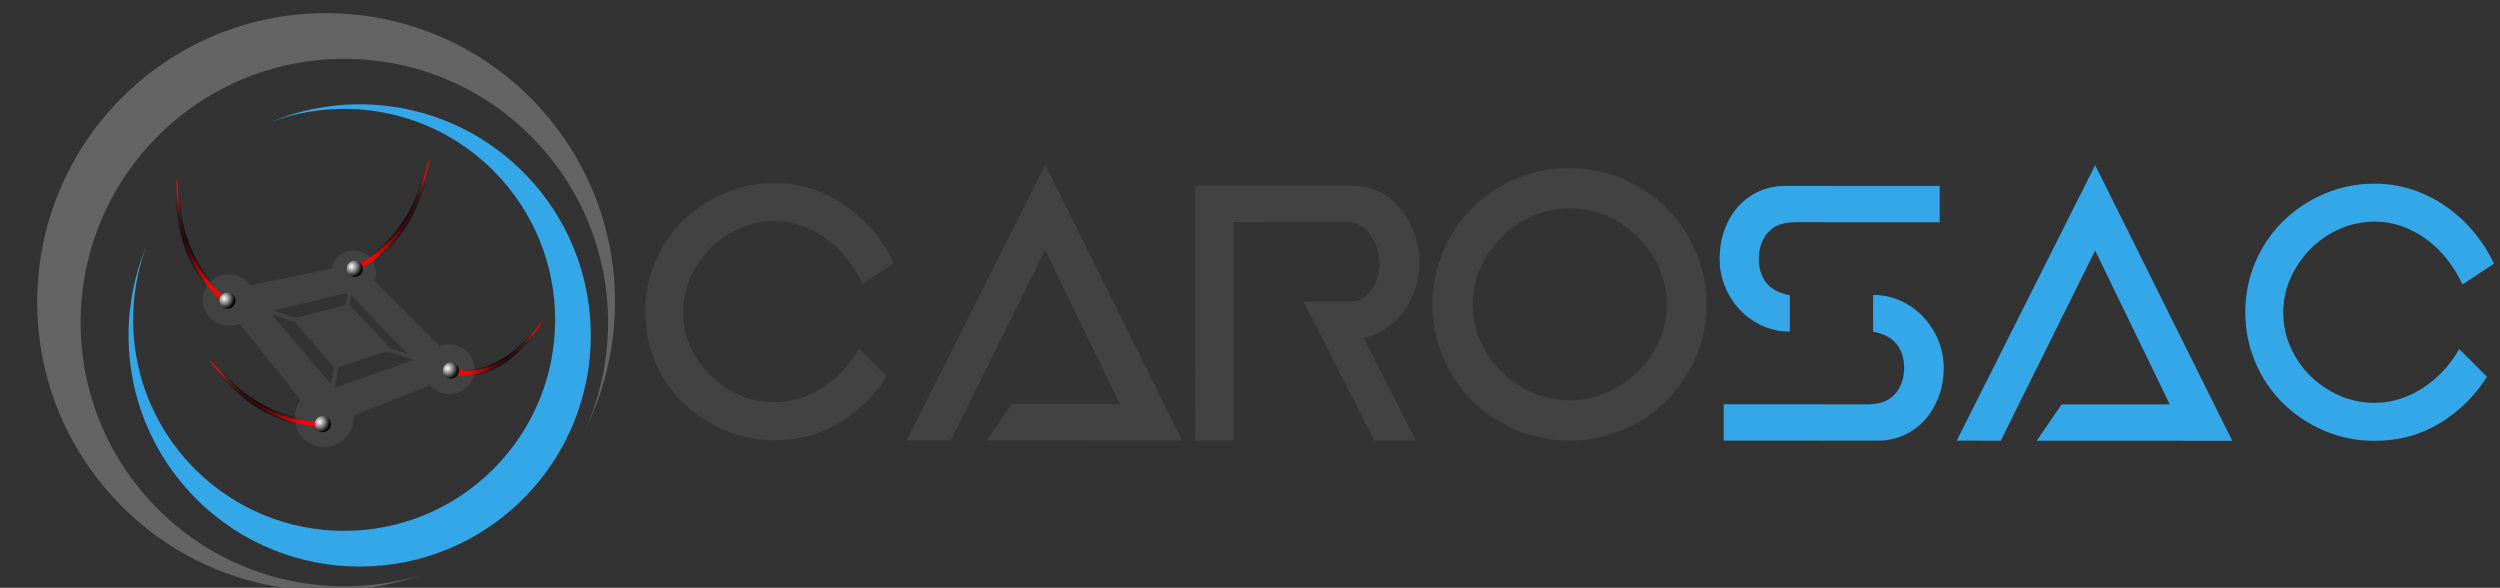 <?xml version="1.0" encoding="UTF-8" standalone="no"?>
<!-- Created with Inkscape (http://www.inkscape.org/) -->

<svg
   width="1063.229mm"
   height="249.999mm"
   viewBox="0 0 1063.229 249.999"
   version="1.1"
   id="svg1"
   xml:space="preserve"
   inkscape:export-filename="carosac_logo.png"
   inkscape:export-xdpi="300"
   inkscape:export-ydpi="300"
   inkscape:version="1.3.2 (1:1.3.2+202311252150+091e20ef0f)"
   sodipodi:docname="logo.svg"
   xmlns:inkscape="http://www.inkscape.org/namespaces/inkscape"
   xmlns:sodipodi="http://sodipodi.sourceforge.net/DTD/sodipodi-0.dtd"
   xmlns:xlink="http://www.w3.org/1999/xlink"
   xmlns="http://www.w3.org/2000/svg"
   xmlns:svg="http://www.w3.org/2000/svg"><rect x="0" y="0" width="1063.229" height="249.999" fill="#333333" stroke="none"/><sodipodi:namedview
     id="namedview1"
     pagecolor="#ffffff"
     bordercolor="#999999"
     borderopacity="1"
     inkscape:showpageshadow="2"
     inkscape:pageopacity="0"
     inkscape:pagecheckerboard="0"
     inkscape:deskcolor="#d1d1d1"
     inkscape:document-units="mm"
     inkscape:zoom="0.17238005"
     inkscape:cx="1920.1758"
     inkscape:cy="852.76689"
     inkscape:window-width="1920"
     inkscape:window-height="1016"
     inkscape:window-x="0"
     inkscape:window-y="27"
     inkscape:window-maximized="1"
     inkscape:current-layer="g137" /><defs
     id="defs1"><linearGradient
       id="linearGradient119"
       inkscape:collect="always"><stop
         style="stop-color:#000000;stop-opacity:1;"
         offset="0"
         id="stop119" /><stop
         style="stop-color:#000000;stop-opacity:0;"
         offset="1"
         id="stop120" /></linearGradient><clipPath
       clipPathUnits="userSpaceOnUse"
       id="clipPath27"><rect
         style="fill:none;stroke:#000000;stroke-width:1;stroke-linecap:butt;stroke-linejoin:bevel;paint-order:stroke markers fill;stop-color:#000000"
         id="rect28-6"
         width="46.161"
         height="39.922"
         x="86.574"
         y="420.063" /></clipPath><clipPath
       clipPathUnits="userSpaceOnUse"
       id="clipPath5"><path
         id="path5"
         style="stroke-width:0.1;stroke-linecap:square;paint-order:markers fill stroke;stop-color:#000000"
         d="M 438.251,553.764 H 1298.121 V 755.159 H 438.251 Z"
         sodipodi:nodetypes="ccccc" /></clipPath><inkscape:perspective
       sodipodi:type="inkscape:persp3d"
       inkscape:vp_x="0 : 149.99897 : 1"
       inkscape:vp_y="0 : 999.99994 : 0"
       inkscape:vp_z="703.84451 : 149.99897 : 1"
       inkscape:persp3d-origin="351.92225 : 116.66564 : 1"
       id="perspective33" /><linearGradient
       id="linearGradient"><stop
         style="stop-color:#ffffff;stop-opacity:1"
         offset="0"
         id="stop6455" /><stop
         style="stop-color:#000000;stop-opacity:1"
         offset="1"
         id="stop6457" /></linearGradient><radialGradient
       cx="171.208"
       cy="196.855"
       r="200"
       fx="171.208"
       fy="196.855"
       id="radialGradient"
       xlink:href="#linearGradient"
       gradientUnits="userSpaceOnUse"
       gradientTransform="matrix(11.06,8.464,-8.658,11.314,-33074.797,-38030.336)" /><radialGradient
       cx="171.208"
       cy="196.855"
       r="200"
       fx="171.208"
       fy="196.855"
       id="radialGradient-2"
       xlink:href="#linearGradient"
       gradientUnits="userSpaceOnUse"
       gradientTransform="matrix(11.06,8.464,-8.658,11.314,-17733.713,-47638.529)" /><radialGradient
       cx="171.208"
       cy="196.855"
       r="200"
       fx="171.208"
       fy="196.855"
       id="radialGradient-26"
       xlink:href="#linearGradient"
       gradientUnits="userSpaceOnUse"
       gradientTransform="matrix(11.06,8.464,-8.658,11.314,-48042.916,-47060.72)" /><radialGradient
       cx="171.208"
       cy="196.855"
       r="200"
       fx="171.208"
       fy="196.855"
       id="radialGradient-3"
       xlink:href="#linearGradient"
       gradientUnits="userSpaceOnUse"
       gradientTransform="matrix(11.06,8.464,-8.658,11.314,-32722.511,-57226.226)" /><clipPath
       clipPathUnits="userSpaceOnUse"
       id="clipPath46"><path
         d="m 1694.78,25883.3 c 11.63,-3780.9 60.49,-7580.7 60.49,-11355.7 0,-3775.1 -48.86,-7574.9 -60.49,-11355.8 -11.67,3780.9 -60.49,7580.7 -60.49,11355.8 0,3775 48.82,7574.8 60.49,11355.7 z"
         clip-rule="evenodd"
         id="path44" /></clipPath><clipPath
       clipPathUnits="userSpaceOnUse"
       id="clipPath590"><path
         d="m 48476.7,25883.3 c 11.6,-3780.9 60.4,-7580.7 60.4,-11355.7 0,-3775.1 -48.8,-7574.9 -60.4,-11355.8 -11.7,3780.9 -60.5,7580.7 -60.5,11355.8 0,3775 48.8,7574.8 60.5,11355.7 z"
         clip-rule="evenodd"
         id="path588" /></clipPath><clipPath
       clipPathUnits="userSpaceOnUse"
       id="clipPath1150"><path
         d="M 20446.6,9903.2 H 6693.59 v 21.2 H 20446.6 Z"
         id="path1148" /></clipPath><linearGradient
       x1="0"
       y1="0"
       x2="1"
       y2="0"
       gradientUnits="userSpaceOnUse"
       gradientTransform="matrix(-13801.8,0,0,13801.8,20365.3,9913.8)"
       spreadMethod="pad"
       id="linearGradient1158"><stop
         style="stop-opacity:1;stop-color:#ffffff"
         offset="0"
         id="stop1152" /><stop
         style="stop-opacity:1;stop-color:#ffffff"
         offset="0.231"
         id="stop1154" /><stop
         style="stop-opacity:1;stop-color:#ffffff"
         offset="1"
         id="stop1156" /></linearGradient><clipPath
       clipPathUnits="userSpaceOnUse"
       id="clipPath1168"><path
         d="m 43306.4,9903.2 h -13753 v 21.2 h 13753 z"
         id="path1166" /></clipPath><linearGradient
       x1="0"
       y1="0"
       x2="1"
       y2="0"
       gradientUnits="userSpaceOnUse"
       gradientTransform="matrix(13672,0,0,-13672,29518.4,9913.8)"
       spreadMethod="pad"
       id="linearGradient1176"><stop
         style="stop-opacity:1;stop-color:#ffffff"
         offset="0"
         id="stop1170" /><stop
         style="stop-opacity:1;stop-color:#ffffff"
         offset="0.231"
         id="stop1172" /><stop
         style="stop-opacity:1;stop-color:#ffffff"
         offset="1"
         id="stop1174" /></linearGradient><radialGradient
       inkscape:collect="always"
       xlink:href="#linearGradient119"
       id="radialGradient120"
       cx="3409.762"
       cy="-1103.738"
       fx="3409.762"
       fy="-1103.738"
       r="222.135"
       gradientTransform="matrix(0.755,0.071,0.048,0.719,-480.302,1805.305)"
       gradientUnits="userSpaceOnUse" /><radialGradient
       inkscape:collect="always"
       xlink:href="#linearGradient119"
       id="radialGradient120-6"
       cx="3409.762"
       cy="-1103.738"
       fx="3409.762"
       fy="-1103.738"
       r="222.135"
       gradientTransform="matrix(0.824,-0.566,0.389,0.566,-865.853,3392.487)"
       gradientUnits="userSpaceOnUse" /><radialGradient
       inkscape:collect="always"
       xlink:href="#linearGradient119"
       id="radialGradient120-3"
       cx="3409.762"
       cy="-1103.738"
       fx="3409.762"
       fy="-1103.738"
       r="222.135"
       gradientTransform="matrix(-0.934,-0.358,-0.246,0.641,3714.221,3035.789)"
       gradientUnits="userSpaceOnUse" /><radialGradient
       inkscape:collect="always"
       xlink:href="#linearGradient119"
       id="radialGradient120-7"
       cx="3409.762"
       cy="-1103.738"
       fx="3409.762"
       fy="-1103.738"
       r="222.135"
       gradientTransform="matrix(-0.952,0.305,0.21,0.654,4671.836,1314.783)"
       gradientUnits="userSpaceOnUse" /><radialGradient
       cx="171.208"
       cy="196.855"
       r="200"
       fx="171.208"
       fy="196.855"
       id="radialGradient-6"
       xlink:href="#linearGradient"
       gradientUnits="userSpaceOnUse"
       gradientTransform="matrix(0.167,0.128,-0.131,0.171,1001.235,1916.101)" /><radialGradient
       cx="171.208"
       cy="196.855"
       r="200"
       fx="171.208"
       fy="196.855"
       id="radialGradient-6-2"
       xlink:href="#linearGradient"
       gradientUnits="userSpaceOnUse"
       gradientTransform="matrix(0.167,0.128,-0.131,0.171,1509.686,1703.379)" /><radialGradient
       cx="171.208"
       cy="196.855"
       r="200"
       fx="171.208"
       fy="196.855"
       id="radialGradient-6-5"
       xlink:href="#linearGradient"
       gradientUnits="userSpaceOnUse"
       gradientTransform="matrix(0.167,0.128,-0.131,0.171,1128.219,1299.582)" /><radialGradient
       cx="171.208"
       cy="196.855"
       r="200"
       fx="171.208"
       fy="196.855"
       id="radialGradient-6-26"
       xlink:href="#linearGradient"
       gradientUnits="userSpaceOnUse"
       gradientTransform="matrix(0.167,0.128,-0.131,0.171,622.862,1426.182)" /></defs><g
     inkscape:label="Layer 1"
     inkscape:groupmode="layer"
     id="layer1"
     transform="translate(56.149,-36.367)"><g
       inkscape:groupmode="layer"
       id="layer2"
       inkscape:label="Layer 2"
       transform="matrix(0.035,0,0,-0.035,-69.272,294.416)" /><g
       id="g1"
       transform="matrix(0.035,0,0,-0.035,-2511.024,242.622)" /><g
       id="g3"
       transform="matrix(0.035,0,0,-0.035,-682.719,1080.639)" /><g
       id="g43"
       transform="matrix(0.337,0,0,0.337,551.365,328.45)"><g
         transform="matrix(-0.026,0.023,0.023,0.026,1002.068,276.448)"
         fill="#000000"
         stroke="none"
         id="g21"
         style="fill:#ff0000;fill-opacity:1"><g
           id="View Layer_LineSet"
           inkscape:label="View Layer_LineSet"
           transform="matrix(-5.614,4.973,4.973,5.614,7773.609,25117.89)"><g
             inkscape:groupmode="layer"
             inkscape:label="fills"
             id="fills" /><g
             inkscape:groupmode="layer"
             id="strokes"
             inkscape:label="strokes"><g
               id="View Layer_LineSet-6"
               inkscape:label="View Layer_LineSet"
               transform="translate(-2399.368,277.205)"><g
                 inkscape:groupmode="layer"
                 inkscape:label="fills"
                 id="fills-2" /><g
                 inkscape:groupmode="layer"
                 id="strokes-5"
                 inkscape:label="strokes"><g
                   id="g44"
                   transform="translate(-8534.905,-3198.243)"><g
                     id="g110"
                     transform="matrix(1.201,-0.223,0.223,1.201,-3537.501,3603.378)"><g
                       id="g128"
                       transform="rotate(23.422,12497.015,236.429)"><g
                         id="g130"><g
                           id="g129"
                           transform="translate(1412.982,-2365.529)"><g
                             id="g131"><g
                               id="g136"
                               transform="matrix(1.267,0,0,1.267,-688.323,-253.097)"><g
                                 id="g18"
                                 transform="matrix(14.306,-3.282,3.282,14.306,-557.119,-497.569)"
                                 style="fill:#ff0000;fill-opacity:1"><path
                                   d="m 495.317,114.177 29.269,58.802 h -41.726 l 5.313,-7.754 h 23.084 l -15.941,-32.839 -20.122,40.594 h -9.408 l 29.53,-58.802"
                                   style="fill:#34a7e8;fill-opacity:1;fill-rule:nonzero;stroke:none;stroke-width:1.704;stroke-dasharray:none;stroke-opacity:0.69"
                                   id="path1192-2" /><path
                                   d="m 271.269,114.177 29.269,58.802 h -41.726 l 5.313,-7.754 h 23.084 l -15.941,-32.839 -20.122,40.594 h -9.408 l 29.53,-58.802"
                                   style="fill:#424242;fill-opacity:1;fill-rule:nonzero;stroke:none;stroke-width:1.704;stroke-dasharray:none;stroke-opacity:1"
                                   id="path1192-9" /><path
                                   d="m 529.496,134.868 c 1.425,-3.336 3.384,-6.24 5.879,-8.71 2.495,-2.471 5.428,-4.43 8.8,-5.879 3.366,-1.455 6.967,-2.176 10.802,-2.176 2.783,0 5.458,0.421 8.013,1.262 2.555,0.842 4.923,2.014 7.099,3.529 2.176,1.509 4.154,3.306 5.921,5.398 1.773,2.092 3.24,4.388 4.4,6.883 l -6.708,4.442 c -0.872,-1.918 -1.96,-3.703 -3.264,-5.356 -1.31,-1.659 -2.777,-3.078 -4.4,-4.268 -1.629,-1.19 -3.366,-2.122 -5.224,-2.789 -1.863,-0.667 -3.775,-1.004 -5.753,-1.004 -2.669,0 -5.2,0.523 -7.58,1.569 -2.38,1.046 -4.454,2.471 -6.228,4.268 -1.767,1.803 -3.18,3.865 -4.226,6.186 -1.046,2.326 -1.563,4.791 -1.563,7.406 0,2.615 0.517,5.079 1.563,7.406 1.046,2.32 2.459,4.352 4.226,6.095 1.773,1.743 3.835,3.138 6.186,4.184 2.35,1.04 4.863,1.563 7.538,1.563 1.797,0 3.571,-0.271 5.314,-0.824 1.737,-0.553 3.396,-1.334 4.965,-2.35 1.563,-1.022 3.018,-2.236 4.352,-3.661 1.334,-1.425 2.471,-2.976 3.396,-4.659 l 5.927,5.921 c -2.615,4.124 -5.981,7.436 -10.105,9.931 -4.124,2.495 -8.74,3.745 -13.85,3.745 -3.835,0 -7.436,-0.727 -10.802,-2.176 -3.372,-1.455 -6.306,-3.414 -8.8,-5.879 -2.495,-2.471 -4.454,-5.374 -5.879,-8.71 -1.425,-3.342 -2.134,-6.901 -2.134,-10.676 0,-3.775 0.709,-7.328 2.134,-10.67"
                                   style="fill:#34a7e8;fill-opacity:1;fill-rule:nonzero;stroke:none;stroke-width:1.704;stroke-dasharray:none;stroke-opacity:0.69"
                                   id="path1196-7" /><path
                                   d="m 188.048,134.868 c 1.425,-3.336 3.384,-6.24 5.879,-8.71 2.495,-2.471 5.428,-4.43 8.8,-5.879 3.366,-1.455 6.967,-2.176 10.802,-2.176 2.783,0 5.458,0.421 8.013,1.262 2.555,0.842 4.923,2.014 7.099,3.529 2.176,1.509 4.154,3.306 5.921,5.398 1.773,2.092 3.24,4.388 4.4,6.883 l -6.709,4.442 c -0.872,-1.918 -1.96,-3.703 -3.264,-5.356 -1.31,-1.659 -2.777,-3.078 -4.4,-4.268 -1.629,-1.19 -3.366,-2.122 -5.224,-2.789 -1.863,-0.667 -3.775,-1.004 -5.753,-1.004 -2.669,0 -5.2,0.523 -7.58,1.569 -2.38,1.046 -4.454,2.471 -6.228,4.268 -1.767,1.803 -3.18,3.865 -4.226,6.186 -1.046,2.326 -1.563,4.791 -1.563,7.406 0,2.615 0.517,5.079 1.563,7.406 1.046,2.32 2.459,4.352 4.226,6.095 1.773,1.743 3.835,3.138 6.186,4.184 2.35,1.04 4.863,1.563 7.538,1.563 1.797,0 3.571,-0.271 5.314,-0.824 1.737,-0.553 3.396,-1.334 4.965,-2.35 1.563,-1.022 3.018,-2.236 4.352,-3.661 1.334,-1.425 2.471,-2.976 3.396,-4.659 l 5.927,5.921 c -2.615,4.124 -5.981,7.436 -10.105,9.931 -4.124,2.495 -8.74,3.745 -13.85,3.745 -3.835,0 -7.436,-0.727 -10.802,-2.176 -3.372,-1.455 -6.306,-3.414 -8.8,-5.879 -2.495,-2.471 -4.454,-5.374 -5.879,-8.71 -1.425,-3.342 -2.134,-6.901 -2.134,-10.676 0,-3.775 0.709,-7.328 2.134,-10.67"
                                   style="fill:#424242;fill-opacity:1;fill-rule:nonzero;stroke:none;stroke-width:1.704;stroke-dasharray:none;stroke-opacity:1"
                                   id="path1196-4" /><path
                                   d="m 326.403,143.362 h 9.84 c 1.106,0 2.062,-0.264 2.873,-0.787 0.818,-0.523 1.485,-1.19 2.008,-2.002 0.523,-0.812 0.896,-1.713 1.13,-2.699 0.234,-0.992 0.349,-1.918 0.349,-2.789 0,-0.932 -0.162,-1.9 -0.481,-2.921 -0.319,-1.016 -0.751,-1.96 -1.304,-2.831 -0.553,-0.866 -1.232,-1.581 -2.05,-2.128 -0.812,-0.553 -1.743,-0.83 -2.783,-0.83 H 311.501 v 46.605 h -8.187 v -54.359 h 33.801 c 1.918,0 3.715,0.421 5.398,1.262 1.689,0.842 3.168,2.008 4.442,3.486 1.28,1.479 2.296,3.234 3.054,5.272 0.751,2.032 1.13,4.208 1.13,6.528 0,1.918 -0.307,3.763 -0.914,5.536 -0.613,1.767 -1.455,3.378 -2.525,4.833 -1.076,1.449 -2.338,2.657 -3.793,3.613 -1.449,0.962 -3.018,1.587 -4.701,1.875 l 11.151,21.953 h -8.885 l -15.07,-29.617"
                                   style="fill:#424242;fill-opacity:1;fill-rule:nonzero;stroke:none;stroke-width:1.704;stroke-dasharray:none;stroke-opacity:1"
                                   id="path1226-6" /><path
                                   d="m 446.811,165.225 c 2.615,0 4.556,-0.739 5.837,-2.224 1.274,-1.479 1.918,-3.354 1.918,-5.614 0,-1.978 -0.523,-3.631 -1.569,-4.965 -1.046,-1.341 -2.729,-2.236 -5.055,-2.699 v -7.845 c 2.032,0 3.967,0.409 5.795,1.22 1.827,0.812 3.426,1.93 4.791,3.354 1.365,1.425 2.453,3.078 3.264,4.965 0.812,1.888 1.22,3.877 1.22,5.969 0,2.32 -0.379,4.442 -1.13,6.36 -0.757,1.912 -1.755,3.553 -3.006,4.917 -1.25,1.365 -2.729,2.429 -4.442,3.18 -1.713,0.757 -3.529,1.136 -5.446,1.136 h -32.929 v -7.754 z m -15.509,-38.85 c -2.609,0 -4.556,0.739 -5.837,2.218 -1.274,1.485 -1.912,3.354 -1.912,5.62 0,2.032 0.523,3.715 1.563,5.055 1.046,1.334 2.735,2.236 5.055,2.699 v 7.754 c -2.032,0 -3.961,-0.409 -5.795,-1.22 -1.827,-0.818 -3.426,-1.936 -4.791,-3.354 -1.365,-1.425 -2.441,-3.078 -3.222,-4.965 -0.781,-1.888 -1.172,-3.877 -1.172,-5.969 0,-2.32 0.361,-4.442 1.088,-6.36 0.721,-1.918 1.713,-3.559 2.958,-4.923 1.25,-1.365 2.729,-2.423 4.442,-3.18 1.713,-0.751 3.529,-1.13 5.446,-1.13 h 33.014 v 7.754 h -30.837"
                                   style="fill:#34a7e8;fill-opacity:1;fill-rule:nonzero;stroke:none;stroke-width:1.704;stroke-dasharray:none;stroke-opacity:0.69"
                                   id="path1228-1" /><path
                                   d="m 364.158,151.844 c 1.106,2.465 2.603,4.617 4.478,6.462 1.875,1.845 4.058,3.318 6.552,4.43 2.489,1.106 5.152,1.659 7.977,1.659 2.771,0 5.416,-0.553 7.941,-1.659 2.519,-1.112 4.719,-2.585 6.594,-4.43 1.875,-1.845 3.384,-3.997 4.52,-6.462 1.142,-2.459 1.707,-5.073 1.707,-7.839 0,-2.771 -0.553,-5.386 -1.659,-7.845 -1.106,-2.465 -2.615,-4.647 -4.52,-6.552 -1.912,-1.906 -4.106,-3.414 -6.6,-4.52 -2.489,-1.112 -5.122,-1.665 -7.887,-1.665 -2.831,0 -5.506,0.553 -8.031,1.665 -2.519,1.106 -4.719,2.615 -6.594,4.52 -1.875,1.906 -3.372,4.088 -4.478,6.552 -1.106,2.459 -1.659,5.073 -1.659,7.845 0,2.765 0.553,5.38 1.659,7.839 z m -7.983,-19.236 c 1.509,-3.541 3.571,-6.612 6.186,-9.227 2.615,-2.615 5.705,-4.695 9.275,-6.228 3.565,-1.539 7.412,-2.308 11.53,-2.308 4.064,0 7.875,0.769 11.445,2.308 3.565,1.533 6.66,3.613 9.275,6.228 2.609,2.615 4.689,5.687 6.228,9.227 1.539,3.535 2.302,7.304 2.302,11.301 0,3.997 -0.763,7.766 -2.302,11.307 -1.539,3.535 -3.619,6.612 -6.228,9.227 -2.615,2.609 -5.711,4.689 -9.275,6.228 -3.571,1.539 -7.382,2.308 -11.445,2.308 -4.118,0 -7.965,-0.769 -11.53,-2.308 -3.571,-1.539 -6.66,-3.619 -9.275,-6.228 -2.615,-2.615 -4.677,-5.693 -6.186,-9.227 -1.503,-3.541 -2.26,-7.31 -2.26,-11.307 0,-3.997 0.757,-7.766 2.26,-11.301"
                                   style="fill:#424242;fill-opacity:1;fill-rule:nonzero;stroke:none;stroke-width:1.704;stroke-dasharray:none;stroke-opacity:1"
                                   id="path1272-4" /></g></g><g
                               id="g137"><g
                                 id="g10"
                                 transform="matrix(-0.503,0.115,-0.115,-0.503,4456.936,2835.645)"
                                 style="fill:#ff0000;fill-opacity:1"><path
                                   d="m 6206.35,3100.1 c -633.75,-633.75 -1661.25,-633.74 -2295,0 -633.74,633.75 -633.75,1661.25 0,2295 461.9,461.9 1132.96,587.04 1708.3,375.62 -644.32,266.56 -1413.55,138.06 -1937.3,-385.69 -694.2,-694.2 -694.21,-1819.72 0,-2513.93 694.2,-694.2 1819.73,-694.2 2513.93,0 523.75,523.75 652.25,1292.98 385.69,1937.3 211.42,-575.35 86.28,-1246.39 -375.62,-1708.3"
                                   style="fill:#34a7e8;fill-opacity:1;fill-rule:nonzero;stroke:none"
                                   id="path12-7" /></g><g
                                 id="g10-0"
                                 transform="matrix(0.107,0.636,0.636,-0.107,-1815.621,-1471.788)"
                                 style="fill:#646464;fill-opacity:1"><path
                                   d="m 6206.35,3100.1 c -633.75,-633.75 -1661.25,-633.74 -2295,0 -633.74,633.75 -633.75,1661.25 0,2295 461.9,461.9 1132.96,587.04 1708.3,375.62 -644.32,266.56 -1413.55,138.06 -1937.3,-385.69 -694.2,-694.2 -694.21,-1819.72 0,-2513.93 694.2,-694.2 1819.73,-694.2 2513.93,0 523.75,523.75 652.25,1292.98 385.69,1937.3 211.42,-575.35 86.28,-1246.39 -375.62,-1708.3"
                                   style="fill:#646464;fill-opacity:1;fill-rule:nonzero;stroke:none"
                                   id="path12-7-2" /></g><path
                                 fill_rule="evenodd"
                                 stroke="none"
                                 fill-opacity="1"
                                 fill="#cccccc"
                                 d="m 1476.083,1023.01 -3.065,-2.624 -3.434,-2.506 -3.809,-2.51 -3.378,-2.118 -3.655,-1.978 -3.904,-1.824 -2.835,-1.169 -3.605,-1.447 -3.766,-1.288 -3.898,-1.118 -3.998,-0.941 -4.067,-0.756 -4.102,-0.564 -4.107,-0.369 -4.076,-0.17 -4.016,0.03 -3.921,0.231 -2.815,0.256 -4.341,0.491 -4.164,0.714 -3.954,0.933 -4.186,1.218 -4.148,1.279 -3.845,1.506 -4.738,2.168 -3.853,1.891 -3.456,2.114 -5.001,3.129 -3.277,2.511 -4.795,3.875 -2.978,2.901 -4.47,4.558 -2.569,3.273 -4.038,5.165 -3.437,5.555 -2.135,3.744 -2.868,5.996 -1.509,4.019 -2.232,6.334 -1.541,6.512 -0.836,4.28 -0.841,6.645 -0.112,4.399 -0.118,6.098 -299.862,137.677 -1.633,-1.525 -4.542,-3.528 -4.337,-3.338 -4.66,-3.036 -5.078,-2.782 -3.983,-2.173 -4.978,-2.289 -5.284,-2.021 -5.547,-1.739 -2.728,-0.817 -5.169,-1.293 -5.327,-1.018 -5.442,-0.736 -5.516,-0.447 -5.544,-0.154 -5.531,0.139 -5.474,0.432 -5.372,0.723 -5.23,1.007 -2.899,0.664 -5.633,1.436 -5.383,1.736 -5.088,2.024 -4.233,1.96 -5.215,2.52 -4.806,2.801 -4.652,3.121 -4.711,3.31 -4.186,3.566 -4.744,4.245 -3.872,4.053 -4.344,5.038 -3.422,4.506 -3.818,5.733 -2.849,4.911 -3.184,6.314 -2.171,5.254 -2.459,6.768 -1.405,5.523 -1.668,7.082 -0.83,7.194 -0.584,5.763 0.013,7.254 0.284,5.809 0.854,7.161 1.147,5.756 1.666,6.915 1.974,5.606 2.422,6.518 2.737,5.363 3.095,5.982 3.41,5.033 3.661,5.317 3.967,4.628 4.101,4.539 4.392,4.162 4.399,3.668 4.667,3.652 5.186,3.376 4.145,2.464 5.22,2.831 5.612,2.524 5.956,2.192 2.989,1.036 5.668,1.67 5.881,1.336 6.044,0.99 6.153,0.636 6.208,0.275 6.209,-0.087 6.154,-0.448 6.047,-0.804 5.887,-1.153 5.676,-1.49 3.128,-0.938 5.964,-1.997 5.625,-2.334 2.67,-1.287 2.569,-1.363 4.306,-2.312 5.208,-3.185 3.905,-2.884 304.646,240.833 -0.112,0.262 -2.879,6.87 -2.061,7.2 -2.002,7.213 -1.141,7.482 -1.078,7.382 -0.189,7.646 -0.139,7.366 0.768,7.683 0.787,7.167 1.694,7.59 1.667,6.784 2.561,7.367 2.472,6.225 3.336,7.021 3.174,5.502 3.994,6.563 4.763,6.348 3.495,4.292 5.2,5.748 5.85,5.437 3.462,2.908 6.027,4.743 6.537,4.36 6.99,3.938 7.381,3.479 1.92,0.852 7.101,2.752 7.338,2.274 7.511,1.774 7.616,1.258 7.655,0.732 7.624,0.199 1.927,-0.081 8.169,-0.365 7.99,-0.94 7.737,-1.506 7.419,-2.057 4.143,-1.39 7.528,-2.769 7.05,-3.309 4.703,-2.662 6.883,-4.035 3.209,-2.207 3.045,-2.326 4.869,-3.911 5.826,-5.214 4.491,-4.857 5.243,-5.836 4.415,-6.223 4.066,-5.845 3.644,-6.717 3.34,-6.494 2.778,-7.106 2.516,-6.983 1.85,-7.38 1.624,-7.299 0.89,-7.532 0.693,-7.437 -0.069,-7.558 -0.246,-7.392 -0.995,-7.462 -1.162,-7.167 -1.862,-7.247 -0.406,-1.354 269.353,-185.917 3.614,2.644 4.77,3.035 5.067,2.801 5.322,2.543 5.531,2.261 5.692,1.959 5.803,1.64 5.864,1.306 5.872,0.96 5.83,0.605 5.737,0.246 5.593,-0.115 3.644,-0.304 5.949,-0.523 5.684,-0.914 5.37,-1.296 5.029,-1.337 5.428,-1.805 5.183,-2.237 5.334,-2.34 4.817,-2.726 5.446,-3.271 2.326,-1.584 2.173,-1.677 5.21,-4.1 4.045,-3.772 4.83,-4.859 3.47,-4.243 4.322,-5.523 3.661,-6.008 2.84,-4.73 2.987,-6.476 2.061,-5.038 2.24,-6.816 1.246,-5.261 1.445,-7.016 0.636,-7.165 0.414,-5.298 -0.191,-7.12 -0.375,-5.292 -0.999,-6.926 -1.108,-5.194 -1.763,-6.59 -1.762,-5.011 -2.463,-6.116 -2.317,-4.747 -3.075,-5.516 -2.758,-4.411 -3.586,-4.8 -3.072,-4.016 -3.566,-3.923 -3.664,-3.631 -3.673,-3.461 -4.067,-3.322 -4.428,-3.157 -2.971,-2.029 -4.253,-2.656 -4.51,-2.467 -4.73,-2.259 -4.912,-2.032 -5.056,-1.792 -5.158,-1.536 -5.221,-1.269 -5.242,-0.993 -5.222,-0.708 -5.162,-0.418 -5.06,-0.125 -4.918,0.17 -3.923,0.159 -5.29,0.518 -5.047,0.842 -4.825,1.079 -5.224,1.273 -4.876,1.613 -5.415,2.073 -4.847,2.098 -5.396,2.93 -4.682,2.601 -2.162,1.533 -312.103,-193.585 0.389,-2.225 0.448,-6.694 0.051,-4.337 -0.264,-6.664 -0.978,-6.625 -0.638,-4.196 -1.664,-6.384 -1.274,-4.066 -2.299,-6.026 -1.837,-3.873 -2.868,-5.558 -2.31,-3.623 -3.351,-4.988 -2.678,-3.326 -3.736,-4.325 -2.933,-2.989 z m -69.417,155.172 4.69,0.514 3.365,0.191 0.341,8.702 0.786,20.075 0.558,14.236 -0.746,0.503 -160.994,83.144 -0.355,3.141 -1.626,-0.138 -2.298,0.126 -2.139,0.446 -1.584,0.585 -2.348,0.933 -1.898,1.26 -1.936,1.701 -1.56,1.759 -0.349,0.456 -37.293,-3.164 -37.385,-3.172 -21.449,-1.82 260.627,-130.062 z m 24.698,27.542 -0.945,-20.063 -0.249,-5.271 267.117,174.349 -5.853,-0.497 -36.189,-3.071 -35.92,-3.047 -1.556,-2.702 -1.463,-1.745 -1.634,-1.359 -1.576,-1.255 -1.907,-1.055 -2.143,-0.803 -1.273,-0.287 0.696,-3.215 -176.489,-116.901 z m 17.263,261.518 1.34,-1.876 150.134,-91.027 0.648,-2.993 1,0.226 2.289,0.193 2.19,-0.14 1.981,-0.464 2.005,-0.503 2.097,-0.96 2.032,-1.431 1.847,-1.484 0.177,-0.198 1.581,-2.01 36.296,3.06 36.221,3.053 35.894,3.026 1.272,0.83 -279.927,177.994 -0.26,-5.514 -1.301,-27.603 -1.269,-26.949 -0.971,-20.601 0.996,-0.712 2.115,-1.668 z m -21.543,27.316 1.056,26.96 0.746,19.043 -289.833,-216.356 23.407,1.973 37.418,3.154 37.282,3.143 0.221,0.495 1.379,2.026 1.454,1.964 1.766,1.589 1.704,1.057 1.791,1.067 2.083,0.813 2.27,0.518 0.716,0.06 -0.328,2.911 176.04,128.429 z"
                                 id="path1"
                                 style="fill:#424242;fill-opacity:1" /><ellipse
                                 style="fill:#ff0000;fill-opacity:1;stroke:none;stroke-width:42.167;stroke-linecap:round;stroke-linejoin:round;stroke-dasharray:none;stroke-dashoffset:5.291;stroke-opacity:1;paint-order:fill markers stroke"
                                 id="path106"
                                 cx="1884.049"
                                 cy="1383.816"
                                 rx="28.013"
                                 ry="28.013" /><ellipse
                                 style="fill:#ff0000;fill-opacity:1;stroke:none;stroke-width:42.167;stroke-linecap:round;stroke-linejoin:round;stroke-dasharray:none;stroke-dashoffset:5.291;stroke-opacity:1;paint-order:fill markers stroke"
                                 id="path106-6"
                                 cx="1418.059"
                                 cy="1073.119"
                                 rx="28.013"
                                 ry="28.013" /><ellipse
                                 style="fill:#ff0000;fill-opacity:1;stroke:none;stroke-width:42.167;stroke-linecap:round;stroke-linejoin:round;stroke-dasharray:none;stroke-dashoffset:5.291;stroke-opacity:1;paint-order:fill markers stroke"
                                 id="path106-6-3"
                                 cx="-954.266"
                                 cy="1309.983"
                                 rx="28.013"
                                 ry="28.013"
                                 transform="scale(-1,1)" /><path
                                 style="fill:#ff0000;fill-opacity:1;stroke:url(#radialGradient120);stroke-width:13.706;stroke-linecap:round;stroke-linejoin:round;stroke-dasharray:none;stroke-dashoffset:5.291;stroke-opacity:1;paint-order:fill markers stroke"
                                 id="path110"
                                 d="m 1882.162,1396.887 c 2.157,0.173 4.331,0.514 6.472,0.516 25.756,0.034 51.877,-7.124 75.414,-16.818 9.992,-4.115 19.652,-9.238 29.479,-13.857 36.164,-20.299 69.843,-47.047 98.727,-81.888 24.756,-29.862 55.017,-77.768 73.878,-112.724 10.816,-20.045 19.808,-42.038 29.712,-63.057 l -8.737,8.966 c -15.005,31.262 -35.257,76.762 -54.192,105.969 -28.162,43.438 -59.776,77.51 -97.831,104.258 -10.06,7.071 -20.785,12.579 -31.178,18.867 -9.543,4.219 -18.916,8.979 -28.629,12.657 -22.106,8.372 -47.275,14.367 -71.556,11.75 -1.88,-0.203 -3.773,-0.768 -5.66,-1.152 z"
                                 sodipodi:nodetypes="csscssccsscsscc" /><path
                                 style="fill:#ff0000;fill-opacity:1;stroke:url(#radialGradient120-6);stroke-width:15.476;stroke-linecap:round;stroke-linejoin:round;stroke-dasharray:none;stroke-dashoffset:5.291;stroke-opacity:1;paint-order:fill markers stroke"
                                 id="path110-8"
                                 d="m 1419.123,1088.898 c 2.343,-1.643 4.783,-3.157 7.029,-4.931 27.022,-21.328 51.043,-49.027 71.162,-76.725 8.541,-11.758 16.261,-24.092 24.391,-36.138 28.371,-47.118 51.103,-97.618 65,-150.973 11.911,-45.73 21.107,-111.253 24.442,-156.394 1.912,-25.886 0.997,-51.904 1.495,-77.855 l -4.944,14.811 c -1.029,38.826 -0.862,94.019 -6.978,134.37 -9.097,60.012 -26.218,114.981 -53.539,169.11 -7.223,14.31 -15.877,27.85 -23.816,41.775 -8.021,11.474 -15.61,23.262 -24.064,34.42 -19.241,25.395 -42.811,51.324 -69.501,69.248 -2.067,1.388 -4.318,2.481 -6.477,3.721 z"
                                 sodipodi:nodetypes="csscssccsscsscc" /><path
                                 style="fill:#ff0000;fill-opacity:1;stroke:url(#radialGradient120-3);stroke-width:15.476;stroke-linecap:round;stroke-linejoin:round;stroke-dasharray:none;stroke-dashoffset:5.291;stroke-opacity:1;paint-order:fill markers stroke"
                                 id="path110-5"
                                 d="m 955.468,1327.89 c -2.661,-1.052 -5.386,-1.956 -7.984,-3.157 -31.247,-14.446 -61.059,-35.787 -87.078,-58.036 -11.046,-9.445 -21.426,-19.641 -32.139,-29.462 -38.567,-39.213 -72.438,-83.027 -98.382,-131.676 -22.237,-41.696 -46.444,-103.275 -60.203,-146.396 -7.89,-24.728 -13.061,-50.243 -19.591,-75.365 l 8.258,13.252 c 10.046,37.518 22.741,91.231 38.089,129.048 22.827,56.241 52.283,105.709 91.462,151.985 10.357,12.233 21.928,23.386 32.893,35.078 10.473,9.289 20.6,18.985 31.421,27.867 24.627,20.214 53.59,39.939 83.721,51.152 2.333,0.868 4.777,1.406 7.165,2.11 z"
                                 sodipodi:nodetypes="csscssccsscsscc" /><path
                                 style="fill:#ff0000;fill-opacity:1;stroke:url(#radialGradient120-7);stroke-width:15.476;stroke-linecap:round;stroke-linejoin:round;stroke-dasharray:none;stroke-dashoffset:5.291;stroke-opacity:1;paint-order:fill markers stroke"
                                 id="path110-9"
                                 d="m 1451.435,1710.579 c -2.734,0.846 -5.425,1.848 -8.202,2.538 -33.409,8.302 -70.016,10.331 -104.234,9.275 -14.526,-0.448 -29.004,-1.898 -43.506,-2.847 -54.624,-6.424 -108.468,-19.378 -159.159,-41.064 -43.447,-18.587 -100.879,-51.441 -138.608,-76.447 -21.636,-14.34 -41.644,-30.996 -62.466,-46.494 l 14.737,5.161 c 31.325,22.962 74.856,56.893 110.503,76.767 53.014,29.558 106.956,49.683 166.48,61.231 15.736,3.053 31.74,4.503 47.611,6.754 13.983,0.684 27.949,1.904 41.948,2.053 31.859,0.34 66.792,-2.416 97.306,-12.54 2.363,-0.784 4.605,-1.895 6.908,-2.842 z"
                                 sodipodi:nodetypes="csscssccsscsscc" /><circle
                                 cx="1016.74"
                                 cy="1980.386"
                                 r="32.108"
                                 style="fill:url(#radialGradient-6);stroke-width:0.161"
                                 id="circle1"
                                 transform="rotate(-12.919)" /><circle
                                 cx="1525.19"
                                 cy="1767.664"
                                 r="32.108"
                                 style="fill:url(#radialGradient-6-2);fill-opacity:1;stroke-width:0.161"
                                 id="circle1-9"
                                 transform="rotate(-12.919)" /><circle
                                 cx="1143.724"
                                 cy="1363.867"
                                 r="32.108"
                                 style="fill:url(#radialGradient-6-5);fill-opacity:1;stroke-width:0.161"
                                 id="circle1-3"
                                 transform="rotate(-12.919)" /><circle
                                 cx="638.367"
                                 cy="1490.467"
                                 r="32.108"
                                 style="fill:url(#radialGradient-6-26);fill-opacity:1;stroke-width:0.161"
                                 id="circle1-7"
                                 transform="rotate(-12.919)" /></g></g></g></g></g></g></g></g></g></g></g></g></g><g
       id="g27-3"
       transform="matrix(0.162,-0.002,0.002,0.162,-67.238,192.473)" /></g></svg>
